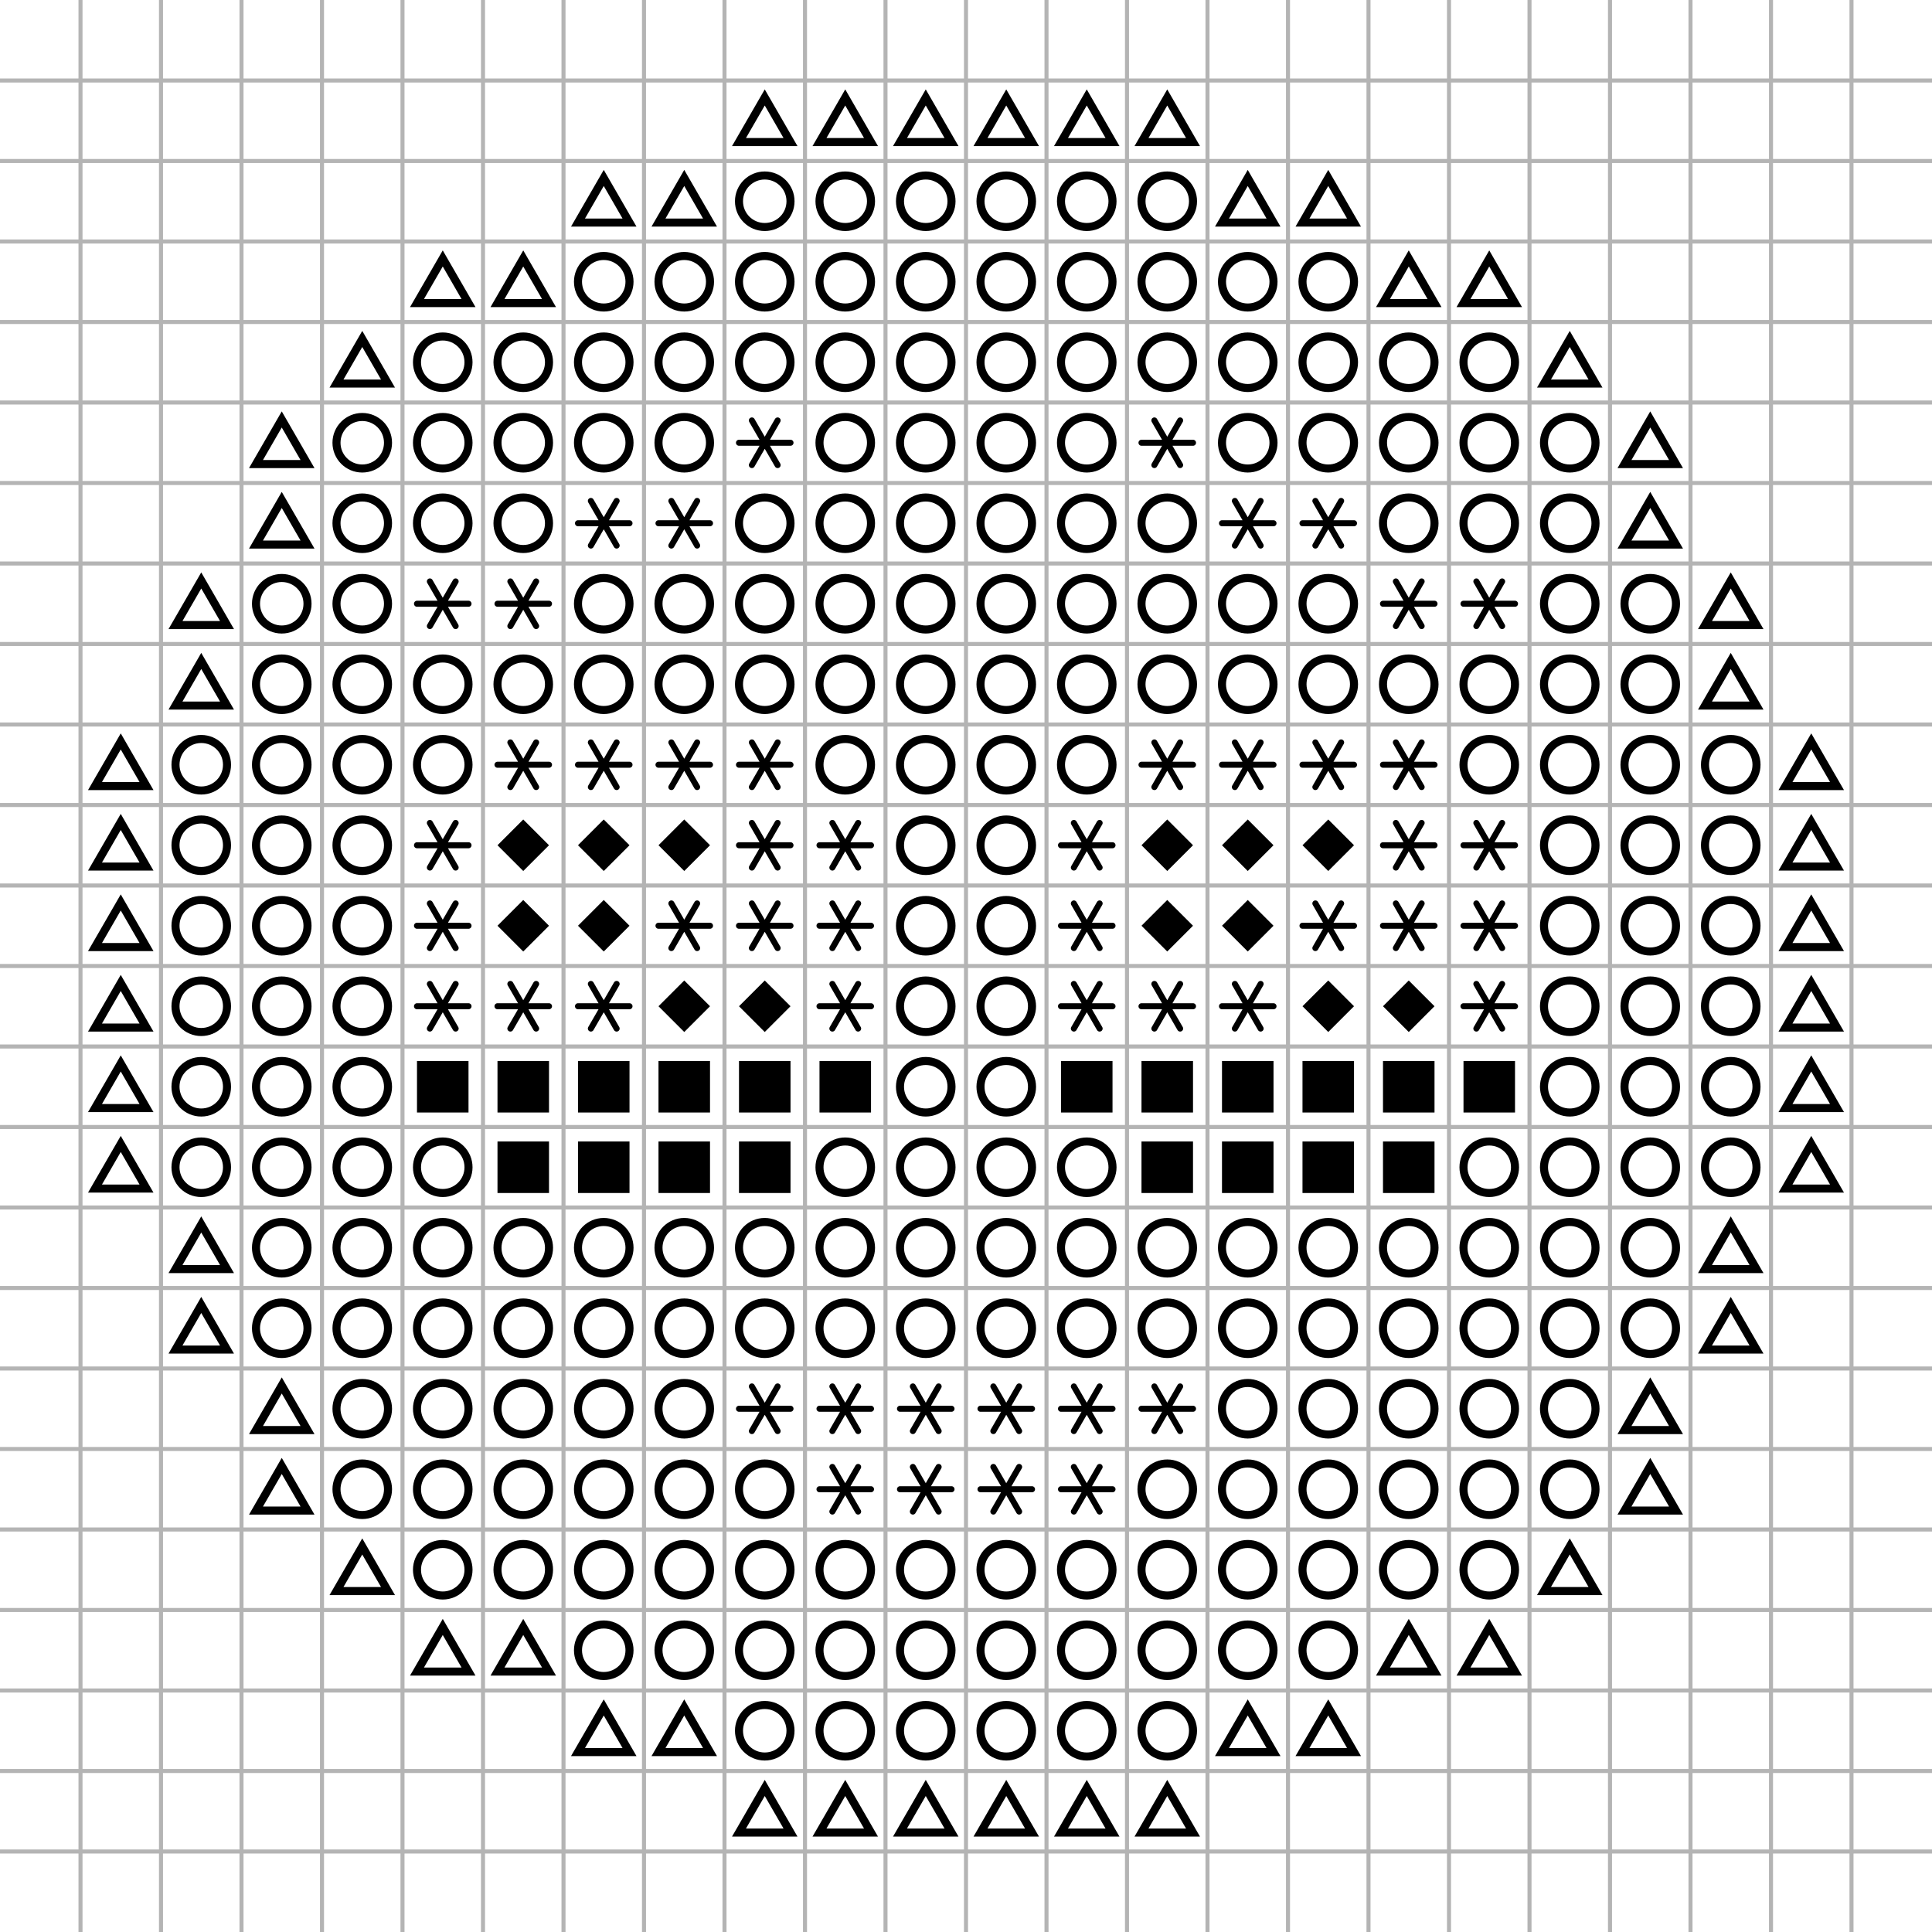 <svg xmlns:xlink="http://www.w3.org/1999/xlink" style="fill-opacity:1;color-rendering:auto;color-interpolation:auto;text-rendering:auto;stroke:#000;stroke-linecap:square;stroke-miterlimit:10;shape-rendering:auto;stroke-opacity:1;fill:#000;stroke-dasharray:none;font-weight:400;stroke-width:1;font-family:&quot;Dialog&quot;;font-style:normal;stroke-linejoin:miter;font-size:12px;stroke-dashoffset:0;image-rendering:auto" width="480" height="480" xmlns="http://www.w3.org/2000/svg"><defs/><g style="stroke-linecap:round;stroke-width:2"><path style="fill:none" d="m190 24.21-6.4 11.085h12.8Z"/></g><g style="stroke-linecap:round;stroke-width:2"><path style="fill:none" d="m210 24.21-6.4 11.085h12.8Zm20 0-6.4 11.085h12.8Zm20 0-6.4 11.085h12.8Zm20 0-6.4 11.085h12.8Zm20 0-6.4 11.085h12.8Zm-140 20-6.4 11.085h12.8Zm20 0-6.4 11.085h12.8Z"/><circle r="6.4" style="fill:none" cx="190" cy="50"/><circle r="6.4" style="fill:none" cx="210" cy="50"/><circle r="6.4" style="fill:none" cx="230" cy="50"/><circle r="6.4" style="fill:none" cx="250" cy="50"/><circle r="6.4" style="fill:none" cx="270" cy="50"/><circle r="6.4" style="fill:none" cx="290" cy="50"/><path style="fill:none" d="m310 44.21-6.4 11.085h12.8Zm20 0-6.4 11.085h12.8Zm-220 20-6.4 11.085h12.8Zm20 0-6.4 11.085h12.8Z"/><circle r="6.4" style="fill:none" cx="150" cy="70"/><circle r="6.4" style="fill:none" cx="170" cy="70"/><circle r="6.4" style="fill:none" cx="190" cy="70"/><circle r="6.4" style="fill:none" cx="210" cy="70"/><circle r="6.4" style="fill:none" cx="230" cy="70"/><circle r="6.4" style="fill:none" cx="250" cy="70"/><circle r="6.4" style="fill:none" cx="270" cy="70"/><circle r="6.4" style="fill:none" cx="290" cy="70"/><circle r="6.4" style="fill:none" cx="310" cy="70"/><circle r="6.4" style="fill:none" cx="330" cy="70"/><path style="fill:none" d="m350 64.21-6.4 11.085h12.8Zm20 0-6.4 11.085h12.8Zm-280 20-6.4 11.085h12.8Z"/><circle r="6.4" style="fill:none" cx="110" cy="90"/><circle r="6.4" style="fill:none" cx="130" cy="90"/><circle r="6.4" style="fill:none" cx="150" cy="90"/><circle r="6.4" style="fill:none" cx="170" cy="90"/><circle r="6.4" style="fill:none" cx="190" cy="90"/><circle r="6.4" style="fill:none" cx="210" cy="90"/><circle r="6.4" style="fill:none" cx="230" cy="90"/><circle r="6.4" style="fill:none" cx="250" cy="90"/><circle r="6.4" style="fill:none" cx="270" cy="90"/><circle r="6.4" style="fill:none" cx="290" cy="90"/><circle r="6.4" style="fill:none" cx="310" cy="90"/><circle r="6.4" style="fill:none" cx="330" cy="90"/><circle r="6.4" style="fill:none" cx="350" cy="90"/><circle r="6.4" style="fill:none" cx="370" cy="90"/><path style="fill:none" d="m390 84.21-6.4 11.085h12.8Zm-320 20-6.4 11.085h12.8Z"/><circle r="6.4" style="fill:none" cx="90" cy="110"/><circle r="6.4" style="fill:none" cx="110" cy="110"/><circle r="6.4" style="fill:none" cx="130" cy="110"/><circle r="6.4" style="fill:none" cx="150" cy="110"/><circle r="6.4" style="fill:none" cx="170" cy="110"/><path style="fill:none;stroke-width:1.5" d="M190 110h6.4m-6.4 0 3.2 5.543M190 110l-3.2 5.543M190 110h-6.4m6.4 0-3.2-5.543M190 110l3.2-5.543"/><circle r="6.4" style="fill:none" cx="210" cy="110"/><circle r="6.4" style="fill:none" cx="230" cy="110"/><circle r="6.4" style="fill:none" cx="250" cy="110"/><circle r="6.4" style="fill:none" cx="270" cy="110"/><path style="fill:none;stroke-width:1.5" d="M290 110h6.4m-6.4 0 3.2 5.543M290 110l-3.2 5.543M290 110h-6.4m6.4 0-3.2-5.543M290 110l3.2-5.543"/><circle r="6.4" style="fill:none" cx="310" cy="110"/><circle r="6.4" style="fill:none" cx="330" cy="110"/><circle r="6.4" style="fill:none" cx="350" cy="110"/><circle r="6.4" style="fill:none" cx="370" cy="110"/><circle r="6.4" style="fill:none" cx="390" cy="110"/><path style="fill:none" d="m410 104.21-6.4 11.085h12.8Zm-340 20-6.4 11.085h12.8Z"/><circle r="6.4" style="fill:none" cx="90" cy="130"/><circle r="6.4" style="fill:none" cx="110" cy="130"/><circle r="6.4" style="fill:none" cx="130" cy="130"/><path style="fill:none;stroke-width:1.5" d="M150 130h6.4m-6.4 0 3.2 5.543M150 130l-3.2 5.543M150 130h-6.4m6.4 0-3.2-5.543M150 130l3.2-5.543M170 130h6.4m-6.4 0 3.2 5.543M170 130l-3.2 5.543M170 130h-6.4m6.4 0-3.2-5.543M170 130l3.2-5.543"/><circle r="6.4" style="fill:none" cx="190" cy="130"/><circle r="6.4" style="fill:none" cx="210" cy="130"/><circle r="6.4" style="fill:none" cx="230" cy="130"/><circle r="6.4" style="fill:none" cx="250" cy="130"/><circle r="6.4" style="fill:none" cx="270" cy="130"/><circle r="6.4" style="fill:none" cx="290" cy="130"/><path style="fill:none;stroke-width:1.5" d="M310 130h6.4m-6.4 0 3.2 5.543M310 130l-3.2 5.543M310 130h-6.4m6.4 0-3.2-5.543M310 130l3.2-5.543M330 130h6.4m-6.4 0 3.2 5.543M330 130l-3.2 5.543M330 130h-6.4m6.4 0-3.2-5.543M330 130l3.2-5.543"/><circle r="6.4" style="fill:none" cx="350" cy="130"/><circle r="6.4" style="fill:none" cx="370" cy="130"/><circle r="6.4" style="fill:none" cx="390" cy="130"/><path style="fill:none" d="m410 124.21-6.4 11.085h12.8Zm-360 20-6.4 11.085h12.8Z"/><circle r="6.4" style="fill:none" cx="70" cy="150"/><circle r="6.4" style="fill:none" cx="90" cy="150"/><path style="fill:none;stroke-width:1.5" d="M110 150h6.4m-6.4 0 3.2 5.543M110 150l-3.2 5.543M110 150h-6.4m6.4 0-3.2-5.543M110 150l3.2-5.543M130 150h6.4m-6.4 0 3.2 5.543M130 150l-3.2 5.543M130 150h-6.4m6.4 0-3.2-5.543M130 150l3.2-5.543"/><circle r="6.4" style="fill:none" cx="150" cy="150"/><circle r="6.4" style="fill:none" cx="170" cy="150"/><circle r="6.4" style="fill:none" cx="190" cy="150"/><circle r="6.4" style="fill:none" cx="210" cy="150"/><circle r="6.4" style="fill:none" cx="230" cy="150"/><circle r="6.4" style="fill:none" cx="250" cy="150"/><circle r="6.4" style="fill:none" cx="270" cy="150"/><circle r="6.4" style="fill:none" cx="290" cy="150"/><circle r="6.4" style="fill:none" cx="310" cy="150"/><circle r="6.4" style="fill:none" cx="330" cy="150"/><path style="fill:none;stroke-width:1.5" d="M350 150h6.4m-6.4 0 3.2 5.543M350 150l-3.2 5.543M350 150h-6.4m6.4 0-3.2-5.543M350 150l3.2-5.543M370 150h6.4m-6.4 0 3.2 5.543M370 150l-3.2 5.543M370 150h-6.4m6.4 0-3.2-5.543M370 150l3.2-5.543"/><circle r="6.4" style="fill:none" cx="390" cy="150"/><circle r="6.4" style="fill:none" cx="410" cy="150"/><path style="fill:none" d="m430 144.21-6.4 11.085h12.8Zm-380 20-6.4 11.085h12.8Z"/><circle r="6.4" style="fill:none" cx="70" cy="170"/><circle r="6.4" style="fill:none" cx="90" cy="170"/><circle r="6.4" style="fill:none" cx="110" cy="170"/><circle r="6.4" style="fill:none" cx="130" cy="170"/><circle r="6.4" style="fill:none" cx="150" cy="170"/><circle r="6.4" style="fill:none" cx="170" cy="170"/><circle r="6.4" style="fill:none" cx="190" cy="170"/><circle r="6.4" style="fill:none" cx="210" cy="170"/><circle r="6.4" style="fill:none" cx="230" cy="170"/><circle r="6.4" style="fill:none" cx="250" cy="170"/><circle r="6.4" style="fill:none" cx="270" cy="170"/><circle r="6.4" style="fill:none" cx="290" cy="170"/><circle r="6.4" style="fill:none" cx="310" cy="170"/><circle r="6.4" style="fill:none" cx="330" cy="170"/><circle r="6.4" style="fill:none" cx="350" cy="170"/><circle r="6.4" style="fill:none" cx="370" cy="170"/><circle r="6.4" style="fill:none" cx="390" cy="170"/><circle r="6.4" style="fill:none" cx="410" cy="170"/><path style="fill:none" d="m430 164.21-6.4 11.085h12.8Zm-400 20-6.4 11.085h12.8Z"/><circle r="6.4" style="fill:none" cx="50" cy="190"/><circle r="6.4" style="fill:none" cx="70" cy="190"/><circle r="6.4" style="fill:none" cx="90" cy="190"/><circle r="6.4" style="fill:none" cx="110" cy="190"/><path style="fill:none;stroke-width:1.5" d="M130 190h6.4m-6.4 0 3.2 5.543M130 190l-3.2 5.543M130 190h-6.4m6.4 0-3.2-5.543M130 190l3.2-5.543M150 190h6.4m-6.4 0 3.2 5.543M150 190l-3.2 5.543M150 190h-6.4m6.4 0-3.2-5.543M150 190l3.2-5.543M170 190h6.4m-6.4 0 3.2 5.543M170 190l-3.2 5.543M170 190h-6.4m6.4 0-3.2-5.543M170 190l3.2-5.543M190 190h6.4m-6.4 0 3.2 5.543M190 190l-3.2 5.543M190 190h-6.4m6.4 0-3.2-5.543M190 190l3.2-5.543"/><circle r="6.4" style="fill:none" cx="210" cy="190"/><circle r="6.4" style="fill:none" cx="230" cy="190"/><circle r="6.4" style="fill:none" cx="250" cy="190"/><circle r="6.4" style="fill:none" cx="270" cy="190"/><path style="fill:none;stroke-width:1.5" d="M290 190h6.4m-6.4 0 3.2 5.543M290 190l-3.2 5.543M290 190h-6.4m6.4 0-3.2-5.543M290 190l3.2-5.543M310 190h6.4m-6.4 0 3.2 5.543M310 190l-3.2 5.543M310 190h-6.4m6.4 0-3.2-5.543M310 190l3.2-5.543M330 190h6.4m-6.4 0 3.2 5.543M330 190l-3.2 5.543M330 190h-6.4m6.4 0-3.2-5.543M330 190l3.2-5.543M350 190h6.4m-6.4 0 3.2 5.543M350 190l-3.2 5.543M350 190h-6.4m6.4 0-3.2-5.543M350 190l3.2-5.543"/><circle r="6.4" style="fill:none" cx="370" cy="190"/><circle r="6.4" style="fill:none" cx="390" cy="190"/><circle r="6.4" style="fill:none" cx="410" cy="190"/><circle r="6.4" style="fill:none" cx="430" cy="190"/><path style="fill:none" d="m450 184.21-6.4 11.085h12.8Zm-420 20-6.4 11.085h12.8Z"/><circle r="6.4" style="fill:none" cx="50" cy="210"/><circle r="6.4" style="fill:none" cx="70" cy="210"/><circle r="6.4" style="fill:none" cx="90" cy="210"/><path style="fill:none;stroke-width:1.5" d="M110 210h6.4m-6.4 0 3.2 5.543M110 210l-3.2 5.543M110 210h-6.4m6.4 0-3.2-5.543M110 210l3.2-5.543"/><path d="m130 203.6 6.4 6.4-6.4 6.4-6.4-6.4Zm20 0 6.4 6.4-6.4 6.4-6.4-6.4Zm20 0 6.4 6.4-6.4 6.4-6.4-6.4Z" style="stroke-width:1;stroke:none"/><path style="fill:none;stroke-width:1.5" d="M190 210h6.4m-6.4 0 3.2 5.543M190 210l-3.2 5.543M190 210h-6.4m6.4 0-3.2-5.543M190 210l3.2-5.543M210 210h6.4m-6.4 0 3.2 5.543M210 210l-3.2 5.543M210 210h-6.4m6.4 0-3.2-5.543M210 210l3.2-5.543"/><circle r="6.4" style="fill:none" cx="230" cy="210"/><circle r="6.4" style="fill:none" cx="250" cy="210"/><path style="fill:none;stroke-width:1.5" d="M270 210h6.4m-6.4 0 3.2 5.543M270 210l-3.2 5.543M270 210h-6.4m6.4 0-3.2-5.543M270 210l3.2-5.543"/><path d="m290 203.6 6.4 6.4-6.4 6.4-6.4-6.4Zm20 0 6.4 6.4-6.4 6.4-6.4-6.4Zm20 0 6.4 6.4-6.4 6.4-6.4-6.4Z" style="stroke-width:1;stroke:none"/><path style="fill:none;stroke-width:1.5" d="M350 210h6.4m-6.4 0 3.2 5.543M350 210l-3.2 5.543M350 210h-6.4m6.4 0-3.2-5.543M350 210l3.2-5.543M370 210h6.4m-6.4 0 3.2 5.543M370 210l-3.2 5.543M370 210h-6.4m6.4 0-3.2-5.543M370 210l3.2-5.543"/><circle r="6.4" style="fill:none" cx="390" cy="210"/><circle r="6.4" style="fill:none" cx="410" cy="210"/><circle r="6.4" style="fill:none" cx="430" cy="210"/><path style="fill:none" d="m450 204.21-6.4 11.085h12.8Zm-420 20-6.4 11.085h12.8Z"/><circle r="6.4" style="fill:none" cx="50" cy="230"/><circle r="6.4" style="fill:none" cx="70" cy="230"/><circle r="6.4" style="fill:none" cx="90" cy="230"/><path style="fill:none;stroke-width:1.5" d="M110 230h6.4m-6.4 0 3.2 5.543M110 230l-3.2 5.543M110 230h-6.4m6.4 0-3.2-5.543M110 230l3.2-5.543"/><path d="m130 223.6 6.4 6.4-6.4 6.4-6.4-6.4Zm20 0 6.4 6.4-6.4 6.4-6.4-6.4Z" style="stroke-width:1;stroke:none"/><path style="fill:none;stroke-width:1.5" d="M170 230h6.4m-6.4 0 3.2 5.543M170 230l-3.2 5.543M170 230h-6.4m6.4 0-3.2-5.543M170 230l3.2-5.543M190 230h6.4m-6.4 0 3.2 5.543M190 230l-3.2 5.543M190 230h-6.4m6.4 0-3.2-5.543M190 230l3.2-5.543M210 230h6.4m-6.4 0 3.2 5.543M210 230l-3.2 5.543M210 230h-6.4m6.4 0-3.2-5.543M210 230l3.2-5.543"/><circle r="6.4" style="fill:none" cx="230" cy="230"/><circle r="6.4" style="fill:none" cx="250" cy="230"/><path style="fill:none;stroke-width:1.5" d="M270 230h6.4m-6.4 0 3.2 5.543M270 230l-3.2 5.543M270 230h-6.4m6.4 0-3.2-5.543M270 230l3.2-5.543"/><path d="m290 223.6 6.4 6.4-6.4 6.4-6.4-6.4Zm20 0 6.4 6.4-6.4 6.4-6.4-6.4Z" style="stroke-width:1;stroke:none"/><path style="fill:none;stroke-width:1.5" d="M330 230h6.4m-6.4 0 3.2 5.543M330 230l-3.2 5.543M330 230h-6.4m6.4 0-3.2-5.543M330 230l3.2-5.543M350 230h6.4m-6.4 0 3.2 5.543M350 230l-3.2 5.543M350 230h-6.4m6.4 0-3.2-5.543M350 230l3.2-5.543M370 230h6.4m-6.4 0 3.2 5.543M370 230l-3.2 5.543M370 230h-6.4m6.4 0-3.2-5.543M370 230l3.2-5.543"/><circle r="6.4" style="fill:none" cx="390" cy="230"/><circle r="6.4" style="fill:none" cx="410" cy="230"/><circle r="6.4" style="fill:none" cx="430" cy="230"/><path style="fill:none" d="m450 224.21-6.4 11.085h12.8Zm-420 20-6.4 11.085h12.8Z"/><circle r="6.4" style="fill:none" cx="50" cy="250"/><circle r="6.4" style="fill:none" cx="70" cy="250"/><circle r="6.4" style="fill:none" cx="90" cy="250"/><path style="fill:none;stroke-width:1.5" d="M110 250h6.4m-6.4 0 3.2 5.543M110 250l-3.2 5.543M110 250h-6.4m6.4 0-3.2-5.543M110 250l3.2-5.543M130 250h6.4m-6.4 0 3.2 5.543M130 250l-3.2 5.543M130 250h-6.4m6.4 0-3.2-5.543M130 250l3.2-5.543M150 250h6.4m-6.4 0 3.2 5.543M150 250l-3.2 5.543M150 250h-6.4m6.4 0-3.2-5.543M150 250l3.2-5.543"/><path d="m170 243.6 6.4 6.4-6.4 6.4-6.4-6.4Zm20 0 6.4 6.4-6.4 6.4-6.4-6.4Z" style="stroke-width:1;stroke:none"/><path style="fill:none;stroke-width:1.5" d="M210 250h6.4m-6.4 0 3.2 5.543M210 250l-3.2 5.543M210 250h-6.4m6.4 0-3.2-5.543M210 250l3.2-5.543"/><circle r="6.4" style="fill:none" cx="230" cy="250"/><circle r="6.4" style="fill:none" cx="250" cy="250"/><path style="fill:none;stroke-width:1.5" d="M270 250h6.4m-6.4 0 3.2 5.543M270 250l-3.2 5.543M270 250h-6.4m6.4 0-3.2-5.543M270 250l3.2-5.543M290 250h6.4m-6.4 0 3.2 5.543M290 250l-3.2 5.543M290 250h-6.4m6.4 0-3.2-5.543M290 250l3.2-5.543M310 250h6.4m-6.4 0 3.2 5.543M310 250l-3.2 5.543M310 250h-6.4m6.4 0-3.2-5.543M310 250l3.2-5.543"/><path d="m330 243.6 6.4 6.4-6.4 6.4-6.4-6.4Zm20 0 6.4 6.4-6.4 6.4-6.4-6.4Z" style="stroke-width:1;stroke:none"/><path style="fill:none;stroke-width:1.5" d="M370 250h6.4m-6.4 0 3.2 5.543M370 250l-3.2 5.543M370 250h-6.4m6.4 0-3.2-5.543M370 250l3.2-5.543"/><circle r="6.4" style="fill:none" cx="390" cy="250"/><circle r="6.4" style="fill:none" cx="410" cy="250"/><circle r="6.4" style="fill:none" cx="430" cy="250"/><path style="fill:none" d="m450 244.21-6.4 11.085h12.8Zm-420 20-6.4 11.085h12.8Z"/><circle r="6.4" style="fill:none" cx="50" cy="270"/><circle r="6.4" style="fill:none" cx="70" cy="270"/><circle r="6.4" style="fill:none" cx="90" cy="270"/><path style="stroke-width:1;stroke:none" d="M103.6 263.6h12.8v12.8h-12.8zm20 0h12.8v12.8h-12.8zm20 0h12.8v12.8h-12.8zm20 0h12.8v12.8h-12.8zm20 0h12.8v12.8h-12.8zm20 0h12.8v12.8h-12.8z"/><circle r="6.4" style="fill:none" cx="230" cy="270"/><circle r="6.4" style="fill:none" cx="250" cy="270"/><path style="stroke-width:1;stroke:none" d="M263.6 263.6h12.8v12.8h-12.8zm20 0h12.8v12.8h-12.8zm20 0h12.8v12.8h-12.8zm20 0h12.8v12.8h-12.8zm20 0h12.8v12.8h-12.8zm20 0h12.8v12.8h-12.8z"/><circle r="6.4" style="fill:none" cx="390" cy="270"/><circle r="6.4" style="fill:none" cx="410" cy="270"/><circle r="6.4" style="fill:none" cx="430" cy="270"/><path style="fill:none" d="m450 264.21-6.4 11.085h12.8Zm-420 20-6.4 11.085h12.8Z"/><circle r="6.4" style="fill:none" cx="50" cy="290"/><circle r="6.4" style="fill:none" cx="70" cy="290"/><circle r="6.4" style="fill:none" cx="90" cy="290"/><circle r="6.4" style="fill:none" cx="110" cy="290"/><path style="stroke-width:1;stroke:none" d="M123.6 283.6h12.8v12.8h-12.8zm20 0h12.8v12.8h-12.8zm20 0h12.8v12.8h-12.8zm20 0h12.8v12.8h-12.8z"/><circle r="6.4" style="fill:none" cx="210" cy="290"/><circle r="6.4" style="fill:none" cx="230" cy="290"/><circle r="6.4" style="fill:none" cx="250" cy="290"/><circle r="6.4" style="fill:none" cx="270" cy="290"/><path style="stroke-width:1;stroke:none" d="M283.6 283.6h12.8v12.8h-12.8zm20 0h12.8v12.8h-12.8zm20 0h12.8v12.8h-12.8zm20 0h12.8v12.8h-12.8z"/><circle r="6.4" style="fill:none" cx="370" cy="290"/><circle r="6.4" style="fill:none" cx="390" cy="290"/><circle r="6.4" style="fill:none" cx="410" cy="290"/><circle r="6.4" style="fill:none" cx="430" cy="290"/><path style="fill:none" d="m450 284.21-6.4 11.085h12.8Zm-400 20-6.4 11.085h12.8Z"/><circle r="6.4" style="fill:none" cx="70" cy="310"/><circle r="6.4" style="fill:none" cx="90" cy="310"/><circle r="6.4" style="fill:none" cx="110" cy="310"/><circle r="6.4" style="fill:none" cx="130" cy="310"/><circle r="6.4" style="fill:none" cx="150" cy="310"/><circle r="6.4" style="fill:none" cx="170" cy="310"/><circle r="6.4" style="fill:none" cx="190" cy="310"/><circle r="6.4" style="fill:none" cx="210" cy="310"/><circle r="6.4" style="fill:none" cx="230" cy="310"/><circle r="6.4" style="fill:none" cx="250" cy="310"/><circle r="6.4" style="fill:none" cx="270" cy="310"/><circle r="6.4" style="fill:none" cx="290" cy="310"/><circle r="6.4" style="fill:none" cx="310" cy="310"/><circle r="6.4" style="fill:none" cx="330" cy="310"/><circle r="6.4" style="fill:none" cx="350" cy="310"/><circle r="6.4" style="fill:none" cx="370" cy="310"/><circle r="6.4" style="fill:none" cx="390" cy="310"/><circle r="6.4" style="fill:none" cx="410" cy="310"/><path style="fill:none" d="m430 304.21-6.4 11.085h12.8Zm-380 20-6.4 11.085h12.8Z"/><circle r="6.4" style="fill:none" cx="70" cy="330"/><circle r="6.4" style="fill:none" cx="90" cy="330"/><circle r="6.4" style="fill:none" cx="110" cy="330"/><circle r="6.4" style="fill:none" cx="130" cy="330"/><circle r="6.4" style="fill:none" cx="150" cy="330"/><circle r="6.4" style="fill:none" cx="170" cy="330"/><circle r="6.4" style="fill:none" cx="190" cy="330"/><circle r="6.4" style="fill:none" cx="210" cy="330"/><circle r="6.4" style="fill:none" cx="230" cy="330"/><circle r="6.4" style="fill:none" cx="250" cy="330"/><circle r="6.4" style="fill:none" cx="270" cy="330"/><circle r="6.4" style="fill:none" cx="290" cy="330"/><circle r="6.4" style="fill:none" cx="310" cy="330"/><circle r="6.4" style="fill:none" cx="330" cy="330"/><circle r="6.4" style="fill:none" cx="350" cy="330"/><circle r="6.4" style="fill:none" cx="370" cy="330"/><circle r="6.4" style="fill:none" cx="390" cy="330"/><circle r="6.4" style="fill:none" cx="410" cy="330"/><path style="fill:none" d="m430 324.21-6.4 11.085h12.8Zm-360 20-6.4 11.085h12.8Z"/><circle r="6.4" style="fill:none" cx="90" cy="350"/><circle r="6.4" style="fill:none" cx="110" cy="350"/><circle r="6.4" style="fill:none" cx="130" cy="350"/><circle r="6.4" style="fill:none" cx="150" cy="350"/><circle r="6.4" style="fill:none" cx="170" cy="350"/><path style="fill:none;stroke-width:1.5" d="M190 350h6.4m-6.4 0 3.2 5.543M190 350l-3.2 5.543M190 350h-6.4m6.4 0-3.2-5.543M190 350l3.2-5.543M210 350h6.4m-6.4 0 3.2 5.543M210 350l-3.2 5.543M210 350h-6.4m6.4 0-3.2-5.543M210 350l3.2-5.543M230 350h6.4m-6.4 0 3.2 5.543M230 350l-3.2 5.543M230 350h-6.4m6.4 0-3.2-5.543M230 350l3.2-5.543M250 350h6.4m-6.4 0 3.2 5.543M250 350l-3.2 5.543M250 350h-6.4m6.4 0-3.2-5.543M250 350l3.2-5.543M270 350h6.4m-6.4 0 3.2 5.543M270 350l-3.2 5.543M270 350h-6.4m6.4 0-3.2-5.543M270 350l3.2-5.543M290 350h6.4m-6.4 0 3.2 5.543M290 350l-3.2 5.543M290 350h-6.4m6.4 0-3.2-5.543M290 350l3.2-5.543"/><circle r="6.4" style="fill:none" cx="310" cy="350"/><circle r="6.4" style="fill:none" cx="330" cy="350"/><circle r="6.4" style="fill:none" cx="350" cy="350"/><circle r="6.4" style="fill:none" cx="370" cy="350"/><circle r="6.4" style="fill:none" cx="390" cy="350"/><path style="fill:none" d="m410 344.21-6.4 11.085h12.8Zm-340 20-6.4 11.085h12.8Z"/><circle r="6.4" style="fill:none" cx="90" cy="370"/><circle r="6.4" style="fill:none" cx="110" cy="370"/><circle r="6.4" style="fill:none" cx="130" cy="370"/><circle r="6.4" style="fill:none" cx="150" cy="370"/><circle r="6.4" style="fill:none" cx="170" cy="370"/><circle r="6.4" style="fill:none" cx="190" cy="370"/><path style="fill:none;stroke-width:1.5" d="M210 370h6.4m-6.4 0 3.2 5.543M210 370l-3.2 5.543M210 370h-6.4m6.4 0-3.2-5.543M210 370l3.2-5.543M230 370h6.4m-6.4 0 3.2 5.543M230 370l-3.2 5.543M230 370h-6.4m6.4 0-3.2-5.543M230 370l3.2-5.543M250 370h6.4m-6.4 0 3.2 5.543M250 370l-3.2 5.543M250 370h-6.4m6.4 0-3.2-5.543M250 370l3.2-5.543M270 370h6.4m-6.4 0 3.2 5.543M270 370l-3.2 5.543M270 370h-6.4m6.4 0-3.2-5.543M270 370l3.2-5.543"/><circle r="6.4" style="fill:none" cx="290" cy="370"/><circle r="6.4" style="fill:none" cx="310" cy="370"/><circle r="6.4" style="fill:none" cx="330" cy="370"/><circle r="6.4" style="fill:none" cx="350" cy="370"/><circle r="6.4" style="fill:none" cx="370" cy="370"/><circle r="6.4" style="fill:none" cx="390" cy="370"/><path style="fill:none" d="m410 364.21-6.4 11.085h12.8Zm-320 20-6.4 11.085h12.8Z"/><circle r="6.4" style="fill:none" cx="110" cy="390"/><circle r="6.4" style="fill:none" cx="130" cy="390"/><circle r="6.4" style="fill:none" cx="150" cy="390"/><circle r="6.4" style="fill:none" cx="170" cy="390"/><circle r="6.4" style="fill:none" cx="190" cy="390"/><circle r="6.4" style="fill:none" cx="210" cy="390"/><circle r="6.4" style="fill:none" cx="230" cy="390"/><circle r="6.4" style="fill:none" cx="250" cy="390"/><circle r="6.4" style="fill:none" cx="270" cy="390"/><circle r="6.4" style="fill:none" cx="290" cy="390"/><circle r="6.4" style="fill:none" cx="310" cy="390"/><circle r="6.4" style="fill:none" cx="330" cy="390"/><circle r="6.4" style="fill:none" cx="350" cy="390"/><circle r="6.4" style="fill:none" cx="370" cy="390"/><path style="fill:none" d="m390 384.21-6.4 11.085h12.8Zm-280 20-6.4 11.085h12.8Zm20 0-6.4 11.085h12.8Z"/><circle r="6.4" style="fill:none" cx="150" cy="410"/><circle r="6.4" style="fill:none" cx="170" cy="410"/><circle r="6.4" style="fill:none" cx="190" cy="410"/><circle r="6.4" style="fill:none" cx="210" cy="410"/><circle r="6.4" style="fill:none" cx="230" cy="410"/><circle r="6.4" style="fill:none" cx="250" cy="410"/><circle r="6.4" style="fill:none" cx="270" cy="410"/><circle r="6.4" style="fill:none" cx="290" cy="410"/><circle r="6.4" style="fill:none" cx="310" cy="410"/><circle r="6.4" style="fill:none" cx="330" cy="410"/><path style="fill:none" d="m350 404.21-6.4 11.085h12.8Zm20 0-6.4 11.085h12.8Zm-220 20-6.4 11.085h12.8Zm20 0-6.4 11.085h12.8Z"/><circle r="6.4" style="fill:none" cx="190" cy="430"/><circle r="6.4" style="fill:none" cx="210" cy="430"/><circle r="6.4" style="fill:none" cx="230" cy="430"/><circle r="6.4" style="fill:none" cx="250" cy="430"/><circle r="6.4" style="fill:none" cx="270" cy="430"/><circle r="6.4" style="fill:none" cx="290" cy="430"/><path style="fill:none" d="m310 424.21-6.4 11.085h12.8Zm20 0-6.4 11.085h12.8Zm-140 20-6.4 11.085h12.8Zm20 0-6.4 11.085h12.8Zm20 0-6.4 11.085h12.8Zm20 0-6.4 11.085h12.8Zm20 0-6.4 11.085h12.8Zm20 0-6.4 11.085h12.8Z"/><path style="fill:none;stroke:#b4b4b4;stroke-width:1" d="M20 0v480M40 0v480M60 0v480M80 0v480M100 0v480M120 0v480M140 0v480M160 0v480M180 0v480M200 0v480M220 0v480M240 0v480M260 0v480M280 0v480M300 0v480M320 0v480M340 0v480M360 0v480M380 0v480M400 0v480M420 0v480M440 0v480M460 0v480M0 20h480M0 40h480M0 60h480M0 80h480M0 100h480M0 120h480M0 140h480M0 160h480M0 180h480M0 200h480M0 220h480M0 240h480M0 260h480M0 280h480M0 300h480M0 320h480M0 340h480M0 360h480M0 380h480M0 400h480M0 420h480M0 440h480M0 460h480"/></g></svg>